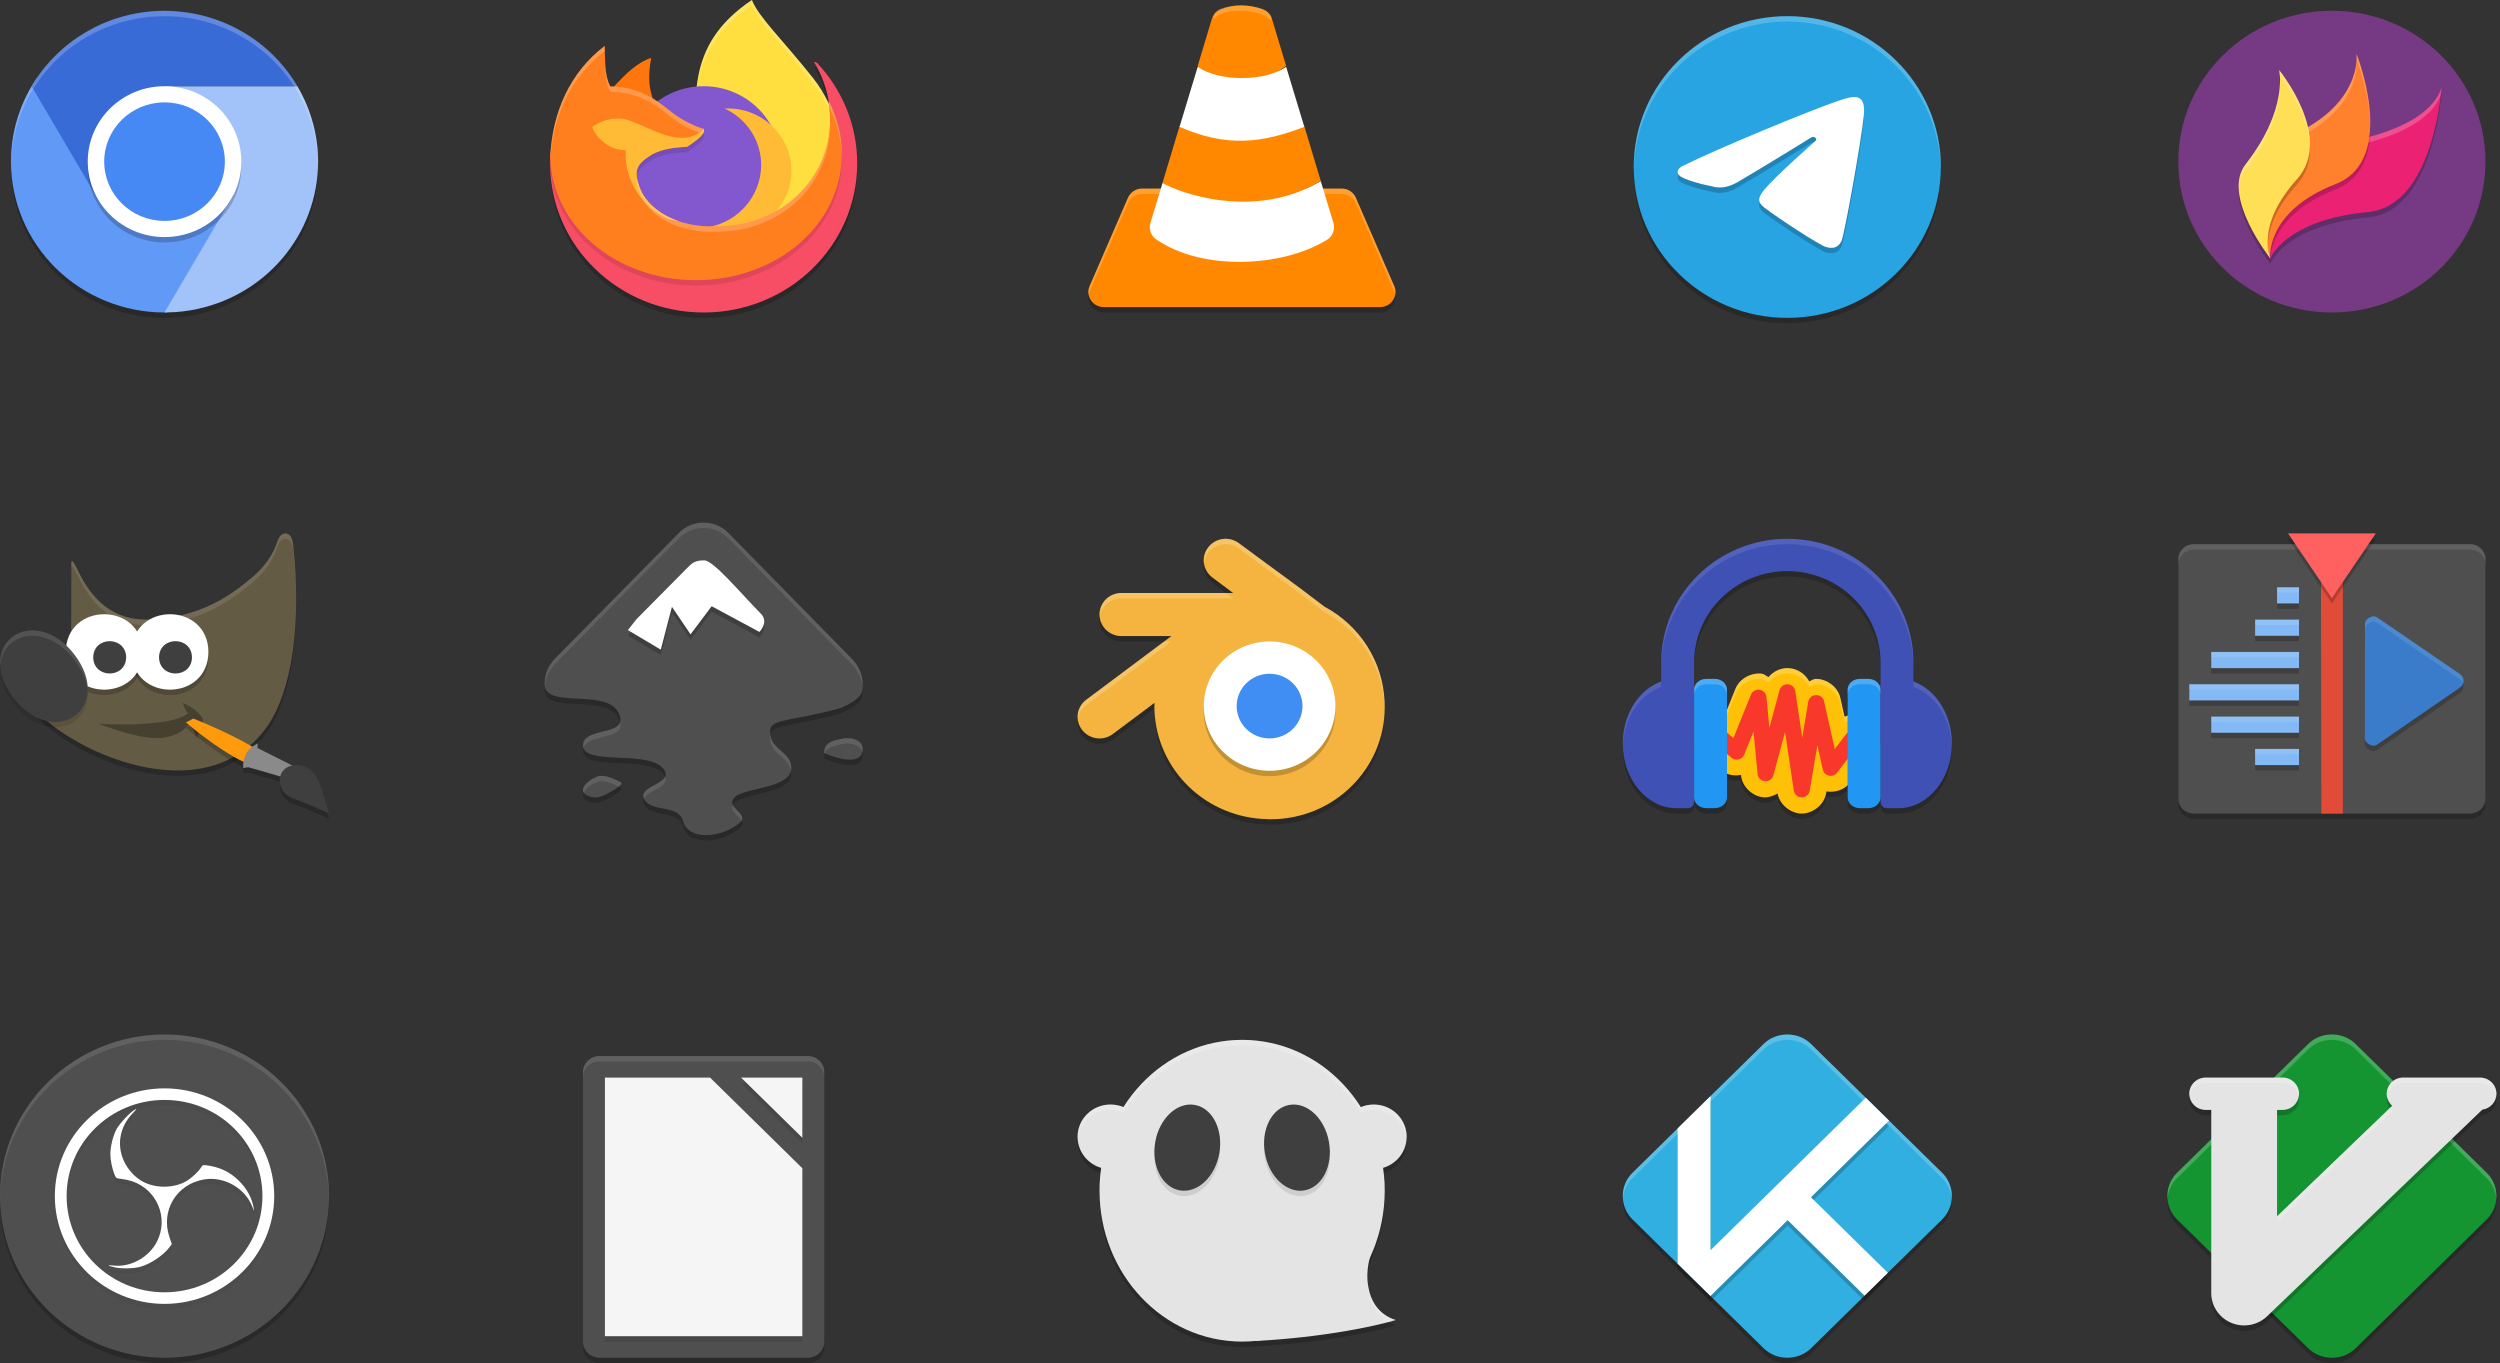 <svg width="464" height="253" viewBox="0 0 464 253" fill="none" xmlns="http://www.w3.org/2000/svg">
<rect x="0" y="0" width="464" height="253" fill="#333333" stroke="none"/>
<path opacity="0.2" d="M30.536 59C46.277 59 59.038 46.464 59.038 31C59.038 15.536 46.277 3 30.536 3C14.795 3 2.035 15.536 2.035 31C2.035 46.464 14.795 59 30.536 59Z" fill="black"/>
<path opacity="0.1" d="M30.524 57.969C14.743 57.969 2.038 45.488 2.038 29.984C2.038 29.749 2.032 29.517 2.038 29.284C2.414 44.461 14.981 56.57 30.524 56.57C46.067 56.57 58.635 44.461 59.011 29.284C59.017 29.517 59.011 29.749 59.011 29.984C59.011 45.488 46.306 57.969 30.524 57.969Z" fill="black"/>
<path d="M6.819 14.504C6.328 15.236 5.875 16.02 5.415 16.797C3.2 20.858 2.039 25.393 2.036 30C2.036 37.426 5.038 44.548 10.383 49.799C15.728 55.05 22.977 57.999 30.537 57.999C30.682 57.995 30.828 57.99 30.974 57.984L44.469 35.937C43.388 37.667 38.884 39.882 36.962 40.972C30.812 44.461 23.002 42.206 19.451 36.164L6.819 14.504H6.819Z" fill="#6199F6"/>
<path d="M30.569 16C30.538 16 35.093 17.996 37.015 19.086C41.926 21.872 42.438 31.82 42.45 35.847L43.273 36.316L42.434 37.742C42.434 37.743 42.434 37.808 42.434 37.808L42.116 38.281L30.538 57.984C30.613 57.986 30.689 57.992 30.764 57.992C31.158 57.985 31.552 57.971 31.945 57.949C32.173 57.938 32.401 57.937 32.629 57.921C33.527 57.856 34.421 57.749 35.309 57.601C35.367 57.592 35.425 57.58 35.484 57.57C42.082 56.427 48.06 53.038 52.368 47.996C56.676 42.954 59.037 36.582 59.038 30C59.026 25.081 57.694 20.252 55.178 16H30.569Z" fill="#A2C2FA"/>
<path d="M30.526 2C30.361 2.004 30.197 2.009 30.032 2.016C29.528 2.021 29.025 2.039 28.521 2.071C28.494 2.074 28.466 2.078 28.438 2.082C27.575 2.145 26.715 2.247 25.861 2.387C25.774 2.401 25.686 2.411 25.599 2.426C25.594 2.427 25.588 2.429 25.583 2.43C24.685 2.584 23.794 2.781 22.915 3.02C21.083 3.52 19.306 4.199 17.611 5.047C17.399 5.163 17.188 5.281 16.979 5.403C12.348 7.865 8.503 11.54 5.869 16.02L17.452 35.73L17.695 36.207L17.754 36.242L18.299 37.172L23.297 41.117L24.685 40.535L26.275 41.519C26.087 41.178 25.898 40.67 25.714 40.101L35.062 36.176L25.388 19.711C26.273 17.705 27.821 16.299 30.537 16H55.178C54.702 15.191 54.186 14.407 53.631 13.649C53.086 12.908 52.505 12.193 51.889 11.508C51.864 11.479 51.839 11.451 51.814 11.422C51.227 10.773 50.61 10.151 49.965 9.559C49.9 9.5 49.835 9.441 49.77 9.383C49.144 8.82 48.492 8.284 47.818 7.778C47.727 7.709 47.635 7.642 47.543 7.574C46.891 7.097 46.219 6.648 45.528 6.227C45.398 6.148 45.268 6.069 45.138 5.992C44.477 5.604 43.801 5.241 43.11 4.906C42.919 4.814 42.727 4.725 42.533 4.637C41.894 4.346 41.244 4.079 40.585 3.836C40.336 3.742 40.086 3.65 39.834 3.563C39.215 3.354 38.589 3.167 37.957 3C37.644 2.916 37.33 2.836 37.015 2.762C36.434 2.629 35.849 2.515 35.261 2.418C34.89 2.356 34.517 2.302 34.144 2.254C33.613 2.187 33.08 2.135 32.545 2.098C31.878 2.042 31.208 2.01 30.537 2C30.533 2 30.529 2 30.525 2H30.526Z" fill="#396BD7"/>
<path opacity="0.2" d="M30.536 2C26.793 2 23.087 2.724 19.629 4.131C16.171 5.538 13.029 7.601 10.383 10.201C7.736 12.801 5.637 15.888 4.204 19.285C2.772 22.682 2.035 26.323 2.035 30C2.039 30.164 2.045 30.328 2.053 30.492C2.188 23.157 5.248 16.168 10.575 11.027C15.901 5.886 23.069 3.003 30.536 3C38.003 3.006 45.169 5.89 50.494 11.033C55.819 16.176 58.877 23.166 59.01 30.5C59.02 30.333 59.029 30.167 59.036 30C59.036 22.574 56.033 15.453 50.689 10.202C45.344 4.951 38.095 2 30.536 2Z" fill="white"/>
<path opacity="0.2" d="M30.537 17C38.407 17 44.788 23.268 44.788 31C44.788 38.732 38.407 45 30.537 45C22.667 45 16.286 38.732 16.286 31C16.286 23.268 22.667 17 30.537 17Z" fill="black"/>
<path d="M30.537 16C38.407 16 44.788 22.268 44.788 30C44.788 37.732 38.407 44 30.537 44C22.667 44 16.286 37.732 16.286 30C16.286 22.268 22.667 16 30.537 16Z" fill="white"/>
<path d="M30.537 19C36.721 19 41.734 23.925 41.734 30C41.734 36.075 36.721 41 30.537 41C24.353 41 19.34 36.075 19.34 30C19.34 23.925 24.353 19 30.537 19Z" fill="#4688F4"/>
<path opacity="0.2" fill-rule="evenodd" clip-rule="evenodd" d="M53.132 100.013C52.675 99.941 52.264 100.195 52.017 100.484C51.77 100.773 51.598 101.132 51.449 101.583C51.191 102.365 50.243 105.266 46.824 108.133C43.405 111 37.51 115.742 27.291 116C21.078 116.072 17.302 112.454 14.824 107.631C14.206 106.428 13.233 104.185 13.233 105.612V107.819L13.201 119.239L13.264 119.39C13.264 119.39 13.821 120.606 13.233 122.245C12.645 123.884 9.889 126.275 4.705 127.806L4.072 127.991L4.192 128.648C4.48 130.238 5.626 131.868 7.317 133.536C9.009 135.205 11.275 136.893 13.912 138.419C19.188 141.472 25.945 143.884 32.51 143.996C39.075 144.109 45.498 141.851 49.749 135.596C53.999 129.341 56.072 117.403 54.374 101.855H54.371C54.317 101.428 54.221 101.064 54.05 100.745C53.878 100.425 53.59 100.096 53.132 100.024V100.013Z" fill="black"/>
<path fill-rule="evenodd" clip-rule="evenodd" d="M53.132 99.013C52.675 98.941 52.264 99.195 52.017 99.484C51.77 99.773 51.598 100.132 51.449 100.583C51.191 101.365 50.243 104.266 46.824 107.133C43.405 110 37.51 114.742 27.291 115C21.078 115.072 17.302 111.454 14.824 106.631C14.206 105.428 13.233 103.185 13.233 104.612V106.819L13.201 118.239L13.264 118.39C13.264 118.39 13.821 119.606 13.233 121.245C12.645 122.884 9.889 125.275 4.705 126.806L4.072 126.991L4.192 127.648C4.48 129.238 5.626 130.868 7.317 132.536C9.009 134.205 11.275 135.893 13.912 137.419C19.188 140.472 25.945 142.884 32.51 142.996C39.075 143.109 45.498 140.851 49.749 134.596C53.999 128.341 56.072 116.403 54.374 100.855H54.371C54.317 100.428 54.221 100.064 54.05 99.745C53.878 99.425 53.59 99.096 53.132 99.024V99.013Z" fill="#645B44"/>
<path opacity="0.1" fill-rule="evenodd" clip-rule="evenodd" d="M53.132 99.012C52.674 98.941 52.263 99.196 52.016 99.485C51.769 99.774 51.599 100.131 51.45 100.582C51.192 101.364 50.242 104.266 46.824 107.133C43.405 110 37.511 114.742 27.293 115C21.079 115.072 17.303 111.454 14.825 106.631C14.207 105.428 13.233 103.185 13.233 104.612V105.612C13.233 104.185 14.207 106.428 14.825 107.631C17.303 112.454 21.079 116.072 27.293 116C37.511 115.742 43.405 111 46.824 108.133C50.242 105.266 51.192 102.364 51.45 101.582C51.599 101.131 51.769 100.774 52.016 100.485C52.263 100.196 52.674 99.941 53.132 100.012V100.024C53.589 100.095 53.879 100.425 54.05 100.745C54.222 101.064 54.316 101.429 54.37 101.856H54.374C54.77 105.479 54.952 108.896 54.959 112.1C54.994 108.613 54.811 104.857 54.374 100.856H54.37C54.316 100.429 54.222 100.064 54.05 99.745C53.879 99.425 53.589 99.095 53.132 99.024V99.012ZM13.233 106.819L13.201 118.239L13.203 118.245L13.233 107.819V106.819ZM13.469 120.209C13.434 120.528 13.366 120.873 13.233 121.245C12.645 122.884 9.889 125.275 4.706 126.805L4.072 126.991L4.193 127.647C4.21 127.742 4.239 127.839 4.262 127.934L4.706 127.805C9.889 126.275 12.645 123.884 13.233 122.245C13.526 121.428 13.534 120.718 13.469 120.209Z" fill="white"/>
<path opacity="0.2" fill-rule="evenodd" clip-rule="evenodd" d="M19.339 115C17.576 115 15.805 115.573 14.456 116.751C13.107 117.929 12.215 119.724 12.215 122.002C12.215 124.28 13.107 126.072 14.456 127.25C15.805 128.428 17.576 129 19.339 129C21.102 129 22.873 128.428 24.222 127.25C25.571 126.072 26.465 124.28 26.465 122.002C26.465 119.724 25.571 117.929 24.222 116.751C22.873 115.573 21.102 115 19.339 115Z" fill="black"/>
<path opacity="0.2" fill-rule="evenodd" clip-rule="evenodd" d="M31.554 115C29.791 115 28.019 115.573 26.671 116.751C25.322 117.929 24.43 119.724 24.43 122.002C24.43 124.28 25.322 126.072 26.671 127.25C28.019 128.428 29.791 129 31.554 129C33.316 129 35.088 128.428 36.437 127.25C37.786 126.072 38.68 124.28 38.68 122.002C38.68 119.724 37.786 117.929 36.437 116.751C35.088 115.573 33.316 115 31.554 115Z" fill="black"/>
<path fill-rule="evenodd" clip-rule="evenodd" d="M19.339 114C17.576 114 15.805 114.573 14.456 115.751C13.107 116.929 12.215 118.724 12.215 121.002C12.215 123.28 13.107 125.072 14.456 126.25C15.805 127.428 17.576 128 19.339 128C21.102 128 22.873 127.428 24.222 126.25C25.571 125.072 26.465 123.28 26.465 121.002C26.465 118.724 25.571 116.929 24.222 115.751C22.873 114.573 21.102 114 19.339 114Z" fill="white"/>
<path fill-rule="evenodd" clip-rule="evenodd" d="M20.358 119C19.61 119 18.853 119.243 18.271 119.752C17.688 120.261 17.304 121.045 17.304 122C17.304 122.956 17.688 123.74 18.271 124.249C18.853 124.757 19.61 125 20.358 125C21.106 125 21.863 124.757 22.446 124.249C23.028 123.74 23.412 122.956 23.412 122C23.412 121.045 23.028 120.261 22.446 119.752C21.863 119.243 21.106 119 20.358 119Z" fill="#3F3F3F"/>
<path opacity="0.3" fill-rule="evenodd" clip-rule="evenodd" d="M18.322 134.39C21.115 134.39 23.66 134.53 25.969 134.39C29.805 134.153 33.176 133.736 34.881 132.425C34.16 131.497 33.959 130.479 33.959 130.479C33.959 130.479 36.127 131.365 37.254 132.814C38.377 134.259 36.859 135.149 36.565 136.998C35.91 135.374 35.501 134.765 35.336 134.12C34.146 135.758 32.097 136.933 29.341 136.998C26.408 137.065 22.674 135.924 18.322 134.393L18.322 134.39Z" fill="black"/>
<path opacity="0.1" fill-rule="evenodd" clip-rule="evenodd" d="M6.072 118C5.711 118 5.356 118.022 5.012 118.074C4.093 118.213 3.243 118.546 2.51 119.05C-0.423 121.069 -1.195 125.644 2.427 130.434C6.05 135.225 10.842 135.969 13.775 133.95C16.708 131.931 17.483 127.356 13.861 122.566C11.483 119.422 8.601 118.022 6.072 118.001L6.072 118Z" fill="black"/>
<path fill-rule="evenodd" clip-rule="evenodd" d="M6.072 117C5.711 117 5.356 117.022 5.012 117.074C4.093 117.213 3.243 117.546 2.51 118.05C-0.423 120.069 -1.195 124.644 2.427 129.434C6.05 134.225 10.842 134.969 13.775 132.95C16.708 130.931 17.483 126.356 13.861 121.566C11.483 118.422 8.601 117.022 6.072 117.001L6.072 117Z" fill="#3F3F3F"/>
<path fill-rule="evenodd" clip-rule="evenodd" d="M31.554 114C29.791 114 28.019 114.573 26.671 115.751C25.322 116.929 24.43 118.724 24.43 121.002C24.43 123.28 25.322 125.072 26.671 126.25C28.019 127.428 29.791 128 31.554 128C33.316 128 35.088 127.428 36.437 126.25C37.786 125.072 38.68 123.28 38.68 121.002C38.68 118.724 37.786 116.929 36.437 115.751C35.088 114.573 33.316 114 31.554 114Z" fill="white"/>
<path fill-rule="evenodd" clip-rule="evenodd" d="M32.573 119C31.825 119 31.068 119.243 30.485 119.752C29.903 120.261 29.519 121.045 29.519 122C29.519 122.956 29.903 123.74 30.485 124.249C31.068 124.757 31.825 125 32.573 125C33.321 125 34.078 124.757 34.66 124.249C35.243 123.74 35.627 122.956 35.627 122C35.627 121.045 35.243 120.261 34.66 119.752C34.078 119.243 33.321 119 32.573 119Z" fill="#3F3F3F"/>
<path opacity="0.2" d="M35.867 134.36L34.521 135.086C34.521 135.086 40.143 139.977 45.195 142.387C45.133 142.747 45.108 143.112 45.142 143.547L46.072 143.391C46.072 143.391 49.546 144.38 52.013 145.122C51.636 146.619 52.411 148.487 54.472 149.229C57.893 150.46 61.074 152 61.074 152C59.442 146.791 58.864 142.656 54.599 143.024C54.478 143.034 54.37 143.062 54.257 143.083L47.798 139.831V138.958L47.156 139.372C47.038 139.435 46.928 139.513 46.82 139.592C42.144 136.818 35.867 134.36 35.867 134.36V134.36Z" fill="black"/>
<path d="M47.754 142.392L48.984 139.986C44.409 136.697 35.867 133.36 35.867 133.36L34.52 134.087C34.52 134.087 42.276 140.845 47.754 142.392Z" fill="#FF9A0C"/>
<path d="M47.797 137.957L47.156 138.371C46.562 138.691 46.08 139.234 45.689 139.862C45.242 140.894 45.065 141.54 45.142 142.548L46.071 142.392C46.071 142.392 50.924 143.759 53.221 144.479L53.49 143.97L54.436 142.171L47.797 138.83V137.957Z" fill="#8A8A8A"/>
<path d="M61.074 151C59.442 145.791 58.864 141.655 54.599 142.023C51.162 142.32 50.921 146.951 54.473 148.228C57.894 149.459 61.074 151 61.074 151H61.074Z" fill="#3F3F3F"/>
<path opacity="0.1" fill-rule="evenodd" clip-rule="evenodd" d="M6.071 117C5.709 117 5.355 117.022 5.011 117.075C4.092 117.214 3.241 117.545 2.508 118.049C0.83 119.204 -0.134 121.2 0.021 123.59C0.157 121.647 1.07 120.039 2.508 119.049C3.241 118.545 4.092 118.214 5.011 118.075C5.355 118.022 5.709 118 6.071 118C8.6 118.022 11.483 119.421 13.86 122.565C15.409 124.614 16.148 126.622 16.264 128.409C16.405 126.389 15.706 124.006 13.86 121.565C11.483 118.421 8.6 117.022 6.071 117Z" fill="white"/>
<path opacity="0.2" d="M61.033 221.828C60.814 229.633 57.506 237.047 51.811 242.494C46.117 247.941 38.485 250.993 30.537 251C22.648 250.996 15.066 247.992 9.381 242.618C3.696 237.244 0.349 229.917 0.041 222.172C0.023 222.448 0.01 222.724 0 223C0 230.956 3.217 238.587 8.944 244.213C14.671 249.839 22.438 253 30.537 253C38.636 253 46.403 249.839 52.13 244.213C57.857 238.587 61.074 230.956 61.074 223C61.068 222.609 61.055 222.218 61.033 221.828Z" fill="black"/>
<path d="M61.074 222C61.074 229.956 57.857 237.587 52.13 243.213C46.403 248.839 38.636 252 30.537 252C22.438 252 14.671 248.839 8.944 243.213C3.217 237.587 0 229.956 0 222C0 214.044 3.217 206.413 8.944 200.787C14.671 195.161 22.438 192 30.537 192C38.636 192 46.403 195.161 52.13 200.787C57.857 206.413 61.074 214.044 61.074 222Z" fill="#4F4F4F"/>
<g opacity="0.2">
<path opacity="0.2" d="M26.18 236.08C28.116 235.496 30.439 233.895 31.528 232.392L31.888 231.896L31.438 230.559C29.795 225.674 32.778 220.749 37.894 219.901C41.613 219.285 45.514 221.519 46.859 225.036C47.179 225.873 47.189 225.881 47.085 225.239C46.777 223.338 45.819 221.585 44.261 220.073C42.636 218.495 40.749 217.6 38.391 217.29C37.667 217.195 37.592 217.222 37.32 217.675C36.9 218.372 35.679 219.54 34.777 220.106C32.347 221.632 28.601 221.632 26.166 220.108C23.414 218.386 21.857 215.088 22.362 212.05C22.638 210.391 23.381 208.92 24.566 207.687C25.425 206.794 25.483 206.695 24.987 206.974C24.151 207.444 22.196 209.532 21.641 210.546C21.001 211.715 20.481 213.784 20.484 215.151C20.486 216.327 20.8 217.888 21.26 219.017C21.529 219.676 21.563 219.696 22.556 219.807C23.117 219.869 24.003 220.065 24.526 220.241C29.147 221.803 31.327 227.039 29.164 231.379C27.689 234.337 24.276 236.241 21.085 235.886C19.786 235.742 19.924 235.914 21.364 236.236C22.64 236.521 24.967 236.446 26.18 236.08V236.08Z" fill="black"/>
<path opacity="0.2" d="M30.537 203C19.307 203 10.179 211.967 10.179 223C10.179 234.033 19.307 243 30.537 243C41.768 243 50.895 234.033 50.895 223C50.895 211.967 41.768 203 30.537 203ZM30.537 205.148C40.587 205.148 48.708 213.127 48.708 223C48.708 232.873 40.587 240.852 30.537 240.852C20.488 240.852 12.366 232.873 12.366 223C12.366 213.127 20.488 205.148 30.537 205.148Z" fill="black"/>
</g>
<path opacity="0.1" d="M30.535 192C22.436 192.001 14.67 195.161 8.943 200.787C3.217 206.414 -1.7161e-08 214.044 0 222C0.004 222.171 0.01 222.341 0.018 222.512C0.148 214.644 3.42 207.141 9.129 201.62C14.837 196.1 22.525 193.004 30.535 193H30.537C38.546 193.006 46.233 196.102 51.94 201.622C57.647 207.143 60.918 214.645 61.048 222.512C61.058 222.341 61.066 222.171 61.072 222C61.072 214.044 57.855 206.414 52.129 200.787C46.403 195.161 38.636 192.001 30.537 192H30.535Z" fill="white"/>
<path d="M26.18 235.08C28.116 234.496 30.439 232.895 31.528 231.392L31.888 230.896L31.438 229.559C29.795 224.674 32.778 219.749 37.894 218.901C41.613 218.285 45.514 220.519 46.859 224.036C47.179 224.873 47.189 224.881 47.085 224.239C46.777 222.338 45.819 220.585 44.261 219.073C42.636 217.495 40.749 216.6 38.391 216.29C37.667 216.195 37.592 216.222 37.32 216.675C36.9 217.372 35.679 218.54 34.777 219.106C32.347 220.632 28.601 220.632 26.166 219.108C23.414 217.386 21.857 214.088 22.362 211.05C22.638 209.391 23.381 207.92 24.566 206.687C25.425 205.794 25.483 205.695 24.987 205.974C24.151 206.444 22.196 208.532 21.641 209.546C21.001 210.715 20.481 212.784 20.484 214.151C20.486 215.327 20.8 216.888 21.26 218.017C21.529 218.676 21.563 218.696 22.556 218.807C23.117 218.869 24.003 219.065 24.526 219.241C29.147 220.803 31.327 226.039 29.164 230.379C27.689 233.337 24.276 235.241 21.085 234.886C19.786 234.742 19.924 234.914 21.364 235.236C22.64 235.521 24.967 235.446 26.18 235.08V235.08Z" fill="white"/>
<path d="M30.537 202C19.307 202 10.179 210.967 10.179 222C10.179 233.033 19.307 242 30.537 242C41.768 242 50.895 233.033 50.895 222C50.895 210.967 41.768 202 30.537 202ZM30.537 204.148C40.587 204.148 48.708 212.127 48.708 222C48.708 231.873 40.587 239.852 30.537 239.852C20.488 239.852 12.366 231.873 12.366 222C12.366 212.127 20.488 204.148 30.537 204.148Z" fill="white"/>
<path opacity="0.2" d="M112.614 21.07C105.947 26.135 102.092 22.47 102.092 31.327C102.092 46.61 114.852 59 130.593 59C146.334 59 159.094 46.61 159.094 31.327C159.094 24.212 156.328 17.723 151.784 12.821C151.885 12.817 151.358 12.419 151.087 12.519C152.987 15.612 154.081 19.238 154.081 23.115C154.081 34.46 147.658 45.699 136.11 45.699C128.693 46.053 118.812 41.394 117.291 37.035C116.31 34.223 116.558 31.064 119.227 29.316C120.677 28.411 122.791 27.518 126.135 27.414C129.19 25.44 127.704 25.664 127.557 25.067C126.608 24.812 124.923 24.459 122.597 22.661C120.537 21.068 119.58 20.464 113.576 20.409C112.442 18.263 112.725 23.617 112.614 21.07Z" fill="black"/>
<path d="M139.556 0C140.758 3.144 145.106 7.199 150.841 14.415C155.697 20.526 156.254 27.344 158.049 33.474L144.554 44.885L129.311 29.511C129.242 19.291 126.745 8.554 139.556 0Z" fill="#FFDE3F"/>
<path opacity="0.2" d="M139.556 0C130.356 6.143 129.058 13.412 129.078 20.807C129.186 13.758 130.771 6.865 139.556 1C140.758 4.144 145.105 8.199 150.84 15.414C155.484 21.258 156.207 27.743 157.83 33.66L158.049 33.475C156.254 27.345 155.697 20.525 150.84 14.414C145.105 7.199 140.758 3.144 139.556 0Z" fill="white"/>
<path d="M111.801 18.399C113.781 16.469 117.014 11.975 120.871 10.729C119.835 16.156 121.178 17.881 121.847 20.655L115.647 19.076L111.801 18.399Z" fill="#FF750E"/>
<path d="M130.593 44C138.464 44 144.844 37.732 144.844 30C144.844 22.268 138.464 16 130.593 16C122.723 16 116.343 22.268 116.343 30C116.343 37.732 122.723 44 130.593 44Z" fill="#8357CD"/>
<path d="M135.108 20.129C134.905 20.131 134.703 20.138 134.5 20.151C138.628 22.054 141.265 26.127 141.271 30.606C141.268 36.761 136.361 41.975 130.105 42.293C131.669 43.02 133.377 43.259 135.108 43.264C141.611 43.264 146.883 38.085 146.883 31.697C146.883 25.308 141.611 20.129 135.108 20.129V20.129Z" fill="#FFBA36"/>
<path d="M112.614 20.07C105.947 25.135 102.092 21.47 102.092 30.327C102.092 45.61 114.852 58 130.593 58C146.334 58 159.094 45.61 159.094 30.327C159.094 23.212 156.328 16.723 151.784 11.821C151.885 11.817 151.358 11.419 151.087 11.519C152.987 14.612 154.081 18.238 154.081 22.115C154.081 33.46 147.658 44.699 136.11 44.699C128.693 45.053 118.812 40.394 117.291 36.035C116.31 33.223 116.558 30.064 119.227 28.316C120.677 27.411 122.791 26.518 126.135 26.414C129.19 24.44 127.704 24.664 127.557 24.067C126.608 23.812 124.923 23.459 122.597 21.661C120.537 20.068 119.58 19.464 113.576 19.409C112.442 17.263 112.725 22.617 112.614 20.07Z" fill="#F74E66"/>
<path opacity="0.1" d="M112.228 9.521C105.846 14.37 102.471 21.804 102.123 30.199C102.488 43.064 114.442 53 129.166 53C144.12 53 156.242 42.744 156.242 29.6C156.242 26.058 155.355 22.698 153.776 19.677C153.968 20.796 154.08 21.941 154.08 23.114C154.08 34.459 144.717 43 133.168 43C125.751 43.354 120.171 39.986 118.651 35.627C117.669 32.814 117.991 31.627 120.66 29.879C122.11 28.975 124.152 28.362 127.496 28.257C130.551 26.284 130.785 25.525 130.638 24.927C129.689 24.672 127.072 23.685 124.746 21.886C122.686 20.293 119.267 17.083 113.263 17.028C112.129 14.882 112.339 12.069 112.228 9.521Z" fill="black"/>
<path d="M112.228 8.521C105.846 13.37 102.471 20.804 102.123 29.199C102.488 42.064 114.442 52 129.166 52C144.12 52 156.242 41.744 156.242 28.6C156.242 25.058 155.355 21.698 153.776 18.677C153.968 19.796 154.08 20.941 154.08 22.114C154.08 33.459 144.717 42 133.168 42C125.751 42.354 120.171 38.986 118.651 34.627C117.669 31.814 117.991 30.627 120.66 28.879C122.11 27.975 124.152 27.362 127.496 27.257C130.551 25.284 130.785 24.525 130.638 23.927C129.689 23.672 127.072 22.685 124.746 20.886C122.686 19.293 119.267 16.083 113.263 16.028C112.129 13.882 112.339 11.069 112.228 8.521Z" fill="#FF7F1F"/>
<path d="M114.828 22.008C112.888 21.966 111.254 22.622 109.957 23.492C109.725 23.72 111.805 27.85 116.14 27.895C115.739 34.764 120.972 39.787 124.486 40.781L126.029 41.059C122.293 39.8 119.629 37.424 118.653 34.625C117.672 31.812 117.991 30.627 120.661 28.879C122.111 27.975 124.151 27.363 127.496 27.258C129.023 26.271 129.849 25.586 130.271 25.074C130.482 24.819 130.592 24.608 130.641 24.422C130.69 24.235 130.678 24.075 130.641 23.926C126.523 28 120.676 23.517 116.144 22.152C115.717 22.063 115.275 22.017 114.828 22.008V22.008Z" fill="#FFBA36"/>
<path opacity="0.2" d="M112.227 8.521C105.845 13.37 102.471 20.805 102.124 29.199C102.129 29.377 102.144 29.552 102.153 29.729C102.606 21.528 105.965 14.279 112.227 9.521C112.338 12.069 112.129 14.882 113.263 17.027C119.267 17.082 122.686 20.294 124.746 21.887C126.944 23.586 129.355 24.538 130.42 24.855C130.677 24.466 130.701 24.18 130.639 23.928C129.69 23.673 127.072 22.685 124.746 20.887C122.686 19.294 119.267 16.082 113.263 16.027C112.129 13.882 112.338 11.069 112.227 8.521ZM153.776 18.678C153.854 19.13 153.908 19.59 153.957 20.051C155.349 22.837 156.154 25.899 156.228 29.121C156.232 28.947 156.241 28.775 156.241 28.6C156.241 25.057 155.355 21.699 153.776 18.678ZM154.064 22.748C153.722 33.775 144.499 42 133.168 42C125.75 42.354 120.171 38.986 118.651 34.627C118.414 33.95 118.258 33.369 118.187 32.85C118.082 33.605 118.25 34.477 118.651 35.627C120.171 39.986 125.75 43.354 133.168 43C144.716 43 154.08 34.458 154.08 23.113C154.08 22.99 154.067 22.871 154.064 22.748Z" fill="white"/>
<path opacity="0.2" fill-rule="evenodd" clip-rule="evenodd" d="M130.59 98C128.907 98.001 127.271 98.621 125.981 99.932L103.035 123.213C101.77 124.498 101.1 126.192 101.074 127.869C101.074 127.895 101.074 127.957 101.074 127.984C101.074 132.974 113.907 128.128 115.13 134.229C115.792 137.53 108.206 136.018 108.206 139.34C108.206 143.236 120.527 140.058 123.184 143.768C125.218 146.607 118.014 146.731 119.627 149.449C121.012 151.781 125.963 150.288 126.788 153.422C127.731 157.002 133.802 156.602 137.232 153.764C139.334 152.024 134.439 150.934 136.349 148.992C138.26 147.051 147.359 147.415 146.85 143.201C146.514 140.412 142.992 140.106 142.938 136.955C142.748 134.287 146.293 135.065 156.077 132.41C159.989 130.604 160.128 129.645 160.113 127.982C160.112 127.949 160.113 127.904 160.113 127.869C160.091 126.192 159.301 124.498 158.037 123.213L135.202 99.932C133.912 98.621 132.275 98.001 130.594 98H130.59ZM157.485 138.004C157.031 137.989 156.574 138.028 156.252 138.125C155.644 138.314 152.764 138.422 153.001 140.781C155.61 141.96 159.587 142.898 160.061 140.539C160.417 138.77 158.844 138.058 157.485 138.004ZM111.226 145.022C110.971 145.054 110.796 145.167 110.548 145.273C108.561 146.122 107.231 147.909 109.086 148.689C110.942 149.47 112.183 148.645 113.81 147.678C115.437 146.71 115.393 146.534 115.275 146.16C115.05 146.211 113.571 145.175 112.013 145.022C111.753 144.997 111.48 144.989 111.226 145.022Z" fill="black"/>
<path fill-rule="evenodd" clip-rule="evenodd" d="M130.59 97C128.907 97.001 127.271 97.621 125.981 98.932L103.035 122.213C101.77 123.498 101.1 125.192 101.074 126.869C101.074 126.895 101.074 126.957 101.074 126.984C101.074 131.974 113.907 127.128 115.13 133.229C115.792 136.53 108.206 135.018 108.206 138.34C108.206 142.236 120.527 139.058 123.184 142.768C125.218 145.607 118.014 145.731 119.627 148.449C121.012 150.781 125.963 149.288 126.788 152.422C127.731 156.002 133.802 155.602 137.232 152.764C139.334 151.024 134.439 149.934 136.349 147.992C138.26 146.051 147.359 146.415 146.85 142.201C146.514 139.412 142.992 139.106 142.938 135.955C142.748 133.287 146.293 134.065 156.077 131.41C159.989 129.604 160.128 128.645 160.113 126.982C160.112 126.949 160.113 126.904 160.113 126.869C160.091 125.192 159.301 123.498 158.037 122.213L135.202 98.932C133.912 97.621 132.275 97.001 130.594 97H130.59ZM157.485 137.004C157.031 136.989 156.574 137.028 156.252 137.125C155.644 137.314 152.764 137.422 153.001 139.781C155.61 140.96 159.587 141.898 160.061 139.539C160.417 137.77 158.844 137.058 157.485 137.004ZM111.226 144.022C110.971 144.054 110.796 144.167 110.548 144.273C108.561 145.122 107.231 146.909 109.086 147.689C110.942 148.47 112.183 147.645 113.81 146.678C115.437 145.71 115.393 145.534 115.275 145.16C115.05 145.211 113.571 144.175 112.013 144.022C111.753 143.997 111.48 143.989 111.226 144.022Z" fill="#4F4F4F"/>
<path opacity="0.2" fill-rule="evenodd" clip-rule="evenodd" d="M130.699 105.005C132.431 105.02 137.175 110.787 141.408 115.107C142.598 116.676 140.947 118.285 140.947 118.285L132.081 113.518L128.167 118.739L124.713 113.632L122.639 121.577L116.537 117.945L118.15 115.901L127.705 106.254C128.438 105.52 129 104.993 130.699 105.006L130.699 105.005Z" fill="black"/>
<path fill-rule="evenodd" clip-rule="evenodd" d="M130.699 104.005C132.431 104.02 137.175 109.787 141.408 114.107C142.598 115.676 140.947 117.285 140.947 117.285L132.081 112.518L128.167 117.739L124.713 112.632L122.639 120.577L116.537 116.945L118.15 114.901L127.705 105.254C128.438 104.52 129 103.993 130.699 104.006L130.699 104.005Z" fill="white"/>
<path opacity="0.1" fill-rule="evenodd" clip-rule="evenodd" d="M130.59 97C128.907 97.001 127.271 97.621 125.981 98.932L103.035 122.213C101.77 123.498 101.1 125.192 101.074 126.869C101.074 126.895 101.074 126.957 101.074 126.984C101.074 127.117 101.088 127.24 101.106 127.359C101.246 125.853 101.898 124.368 103.035 123.213L125.981 99.932C127.271 98.621 128.907 98.001 130.59 98H130.594C132.275 98.001 133.912 98.621 135.202 99.932L158.037 123.213C159.244 124.44 160.01 126.039 160.097 127.641C160.111 127.431 160.115 127.215 160.113 126.982C160.113 126.949 160.113 126.904 160.113 126.869C160.091 125.192 159.302 123.498 158.037 122.213L135.202 98.932C133.912 97.621 132.275 97.001 130.594 97H130.59ZM115.082 134.057C114.36 136.269 108.206 135.343 108.206 138.34C108.206 138.512 108.239 138.666 108.285 138.812C109.064 136.181 115.754 137.339 115.13 134.229C115.118 134.168 115.097 134.115 115.082 134.057ZM142.975 136.379C142.941 136.553 142.922 136.739 142.938 136.955C142.991 140.035 146.35 140.404 146.814 143.025C146.868 142.771 146.886 142.499 146.85 142.201C146.53 139.544 143.326 139.134 142.975 136.379ZM157.485 137.004C157.031 136.989 156.574 137.028 156.252 137.125C155.644 137.314 152.764 137.422 153.001 139.781C153.035 139.797 153.074 139.811 153.109 139.826C153.626 138.392 155.74 138.284 156.252 138.125C156.574 138.028 157.031 137.989 157.485 138.004C158.569 138.047 159.772 138.519 160.041 139.602C160.046 139.579 160.057 139.562 160.061 139.539C160.417 137.77 158.844 137.058 157.485 137.004ZM111.226 144.021C110.971 144.054 110.796 144.167 110.548 144.273C108.959 144.952 107.796 146.229 108.341 147.113C108.653 146.429 109.5 145.721 110.548 145.273C110.796 145.167 110.971 145.054 111.226 145.021C111.48 144.989 111.753 144.997 112.013 145.021C113.155 145.134 114.246 145.717 114.84 146.002C115.37 145.599 115.357 145.42 115.275 145.16C115.05 145.211 113.571 144.175 112.013 144.021C111.753 143.997 111.48 143.989 111.226 144.021ZM123.423 144.197C122.686 145.694 118.721 146.242 119.518 148.191C120.281 146.701 124.261 146.157 123.423 144.197ZM136.035 149.424C135.444 150.561 137.079 151.413 137.606 152.342C138.267 151.286 136.536 150.445 136.035 149.424Z" fill="white"/>
<path opacity="0.2" d="M108.2 248V250C108.2 251.662 109.562 253 111.253 253H149.934C151.625 253 152.987 251.662 152.987 250V248C152.987 249.662 151.625 251 149.934 251H111.253C109.562 251 108.2 249.662 108.2 248Z" fill="black"/>
<path d="M152.987 249V199C152.987 197.338 151.625 196 149.934 196H111.253C109.562 196 108.2 197.338 108.2 199V249C108.2 250.662 109.562 252 111.253 252H149.934C151.625 252 152.987 250.662 152.987 249Z" fill="#4F4F4F"/>
<path opacity="0.1" d="M112.271 201V249H148.916V217.828L131.786 201H112.271ZM137.544 201L148.916 212.172V201H137.544Z" fill="black"/>
<path d="M112.271 200V248H148.916V216.828L131.786 200H112.271ZM137.544 200L148.916 211.172V200H137.544Z" fill="#F5F5F5"/>
<path opacity="0.1" d="M111.253 196C109.562 196 108.2 197.338 108.2 199V200C108.2 198.338 109.562 197 111.253 197H149.934C151.625 197 152.987 198.338 152.987 200V199C152.987 197.338 151.625 196 149.934 196H111.253Z" fill="white"/>
<path fill-rule="evenodd" clip-rule="evenodd" d="M211.977 35C210.827 35 209.789 35.679 209.347 36.721L202.222 53.127C201.44 54.969 202.819 56.999 204.852 57H256.15C258.184 56.999 259.563 54.969 258.78 53.127L251.656 36.721C251.213 35.679 250.176 35 249.026 35H211.977Z" fill="#FF8800"/>
<path opacity="0.2" fill-rule="evenodd" clip-rule="evenodd" d="M211.973 35C210.823 35 209.787 35.679 209.344 36.721L202.219 53.118C201.995 53.644 201.952 54.185 202.048 54.69C202.084 54.499 202.138 54.307 202.219 54.118L209.344 37.721C209.787 36.679 210.823 36 211.973 36H249.028C250.179 36 251.214 36.679 251.657 37.721L258.782 54.118C258.864 54.311 258.918 54.506 258.953 54.7C259.052 54.192 259.007 53.647 258.782 53.118L251.657 36.721C251.214 35.679 250.179 35 249.028 35H211.973Z" fill="white"/>
<path fill-rule="evenodd" clip-rule="evenodd" d="M230.504 1.001C229.21 0.987 227.89 1.203 226.586 1.717C225.778 2.037 225.163 2.701 224.916 3.522L222.294 12.229C226.44 20.989 234.776 15.099 238.703 12.229L236.082 3.522C235.82 2.653 235.147 1.963 234.275 1.668C233.068 1.26 231.799 1.015 230.504 1.001H230.504ZM218.923 23.429L215.76 33.93C216.784 42.843 232.719 40.981 245.132 33.573L242.078 23.43C234.241 26.493 231.062 17.559 218.923 23.43V23.429Z" fill="#FF8800"/>
<path opacity="0.2" fill-rule="evenodd" clip-rule="evenodd" d="M202.045 54.72C201.74 56.379 203.01 58 204.828 58H256.174C257.993 57.999 259.262 56.38 258.957 54.72C258.717 55.974 257.62 57.002 256.174 57.002H204.828C203.382 57.002 202.286 55.974 202.045 54.72Z" fill="black"/>
<path fill-rule="evenodd" clip-rule="evenodd" d="M222.295 12.4L215.76 33.98L218.924 23.538C227.652 27.367 234.242 26.584 242.08 23.538L245.135 33.626C232.73 40.968 218.831 35.738 215.761 33.98L213.519 41.38C213.171 42.529 213.615 43.767 214.621 44.453C219.013 47.446 224.718 48.651 230.396 48.598C236.075 48.545 241.771 47.226 246.244 44.543C247.342 43.884 247.851 42.587 247.486 41.38L238.707 12.4C234.777 15.185 226.225 15.185 222.295 12.4H222.295Z" fill="white"/>
<path opacity="0.2" d="M230.266 1C227.241 1 225.23 1.903 225.23 3.096C225.23 3.256 225.282 3.421 225.377 3.584C225.872 2.656 227.695 2 230.266 2C232.819 2 235.124 2.821 235.789 3.793C235.92 3.634 235.999 3.482 235.999 3.342C235.999 2.149 233.291 1 230.266 1Z" fill="white"/>
<path opacity="0.2" d="M227.721 101.007C226.417 100.933 225.104 101.477 224.25 102.579C222.883 104.342 223.227 106.842 225.021 108.185L228.859 111.056H208.144C205.889 111.056 204.073 112.84 204.073 115.056C204.073 117.272 205.889 119.056 208.144 119.056H217.405L201.609 130.87C199.814 132.212 199.469 134.712 200.836 136.475C202.202 138.238 204.747 138.577 206.541 137.235L214.283 131.447C214.269 131.65 214.259 131.853 214.251 132.056C214.257 137.356 216.302 142.457 219.976 146.338C223.651 150.218 228.682 152.59 234.063 152.978C234.513 153.015 234.967 153.038 235.424 153.046C235.492 153.05 235.559 153.053 235.627 153.056C235.654 153.056 235.681 153.055 235.708 153.054C235.747 153.055 235.785 153.056 235.824 153.056C247.523 153.056 257.005 143.744 257.003 132.259C257.003 132.214 257 132.168 256.999 132.123C257.001 132.101 257.002 132.079 257.003 132.057C257 131.901 256.994 131.745 256.987 131.59C256.982 131.438 256.978 131.286 256.969 131.135C256.808 127.516 255.697 124.001 253.745 120.929C251.792 117.857 249.064 115.334 245.825 113.604C240.66 109.608 235.198 105.746 229.956 101.823C229.283 101.319 228.504 101.052 227.721 101.008L227.721 101.007Z" fill="black"/>
<path d="M227.721 100.007C226.418 99.933 225.105 100.477 224.25 101.579C222.883 103.342 223.227 105.842 225.021 107.185L228.859 110.056H208.145C205.889 110.056 204.073 111.84 204.073 114.056C204.073 116.272 205.889 118.056 208.145 118.056H217.405L201.61 129.87C199.815 131.213 199.47 133.713 200.836 135.476C202.203 137.239 204.747 137.578 206.542 136.236L214.284 130.447C214.27 130.65 214.26 130.853 214.252 131.056C214.258 136.355 216.303 141.457 219.977 145.337C223.651 149.218 228.683 151.59 234.063 151.978C234.513 152.014 234.967 152.038 235.425 152.046C235.493 152.049 235.56 152.053 235.628 152.056C235.655 152.055 235.682 152.054 235.709 152.054C235.748 152.054 235.786 152.056 235.824 152.056C247.523 152.056 257.006 142.744 257.004 131.259C257.004 131.213 257 131.168 257 131.122C257.001 131.1 257.003 131.078 257.004 131.056C257 130.9 256.995 130.744 256.988 130.589C256.983 130.437 256.979 130.285 256.97 130.134C256.809 126.515 255.698 123 253.745 119.928C251.792 116.856 249.064 114.333 245.825 112.603C240.661 108.607 235.198 104.745 229.956 100.822C229.283 100.318 228.504 100.051 227.721 100.007Z" fill="#F4B43F"/>
<path opacity="0.2" d="M235.633 120.049C238.873 120.049 241.981 121.314 244.272 123.564C246.563 125.815 247.851 128.868 247.851 132.052C247.851 135.235 246.564 138.288 244.273 140.539C241.981 142.791 238.874 144.055 235.633 144.056C232.393 144.056 229.285 142.791 226.993 140.54C224.702 138.289 223.414 135.235 223.414 132.052C223.415 128.868 224.702 125.815 226.993 123.564C229.285 121.313 232.393 120.049 235.633 120.049Z" fill="black"/>
<path d="M235.639 119.056C238.879 119.056 241.986 120.32 244.276 122.57C246.567 124.821 247.854 127.873 247.854 131.056C247.854 134.238 246.567 137.291 244.276 139.541C241.986 141.791 238.879 143.056 235.639 143.056C232.4 143.056 229.293 141.791 227.002 139.541C224.711 137.291 223.424 134.238 223.424 131.056C223.424 127.873 224.711 124.821 227.002 122.57C229.293 120.32 232.4 119.056 235.639 119.056Z" fill="white"/>
<path d="M235.633 137.052C239.007 137.052 241.743 134.364 241.743 131.05C241.743 127.735 239.007 125.048 235.633 125.048C232.259 125.048 229.524 127.735 229.524 131.05C229.524 134.364 232.259 137.052 235.633 137.052Z" fill="#408EF4"/>
<path opacity="0.2" d="M216.068 119.056L201.608 129.87C200.423 130.756 199.886 132.145 200.04 133.495C200.184 132.489 200.717 131.536 201.608 130.87L217.404 119.056H216.068ZM208.143 110.056C205.888 110.056 204.072 111.84 204.072 114.056C204.072 114.227 204.1 114.39 204.121 114.556C204.373 112.58 206.062 111.056 208.143 111.056H228.858L227.522 110.056H208.143ZM227.72 100.007C226.416 99.933 225.103 100.477 224.248 101.579C223.561 102.466 223.308 103.539 223.453 104.557C223.533 103.863 223.784 103.178 224.248 102.579C225.103 101.477 226.416 100.933 227.72 101.007C228.502 101.051 229.281 101.318 229.954 101.821C235.197 105.744 240.658 109.607 245.823 113.602C249.062 115.332 251.79 117.855 253.743 120.927C255.696 123.999 256.807 127.515 256.968 131.133C256.977 131.284 256.981 131.436 256.986 131.588C256.988 131.629 256.989 131.669 256.99 131.709C256.993 131.559 257.002 131.409 257.002 131.258C257.002 131.212 256.998 131.167 256.998 131.121C257 131.1 257.001 131.078 257.002 131.056C256.999 130.901 256.993 130.745 256.986 130.589C256.981 130.438 256.977 130.286 256.968 130.134C256.807 126.516 255.696 123 253.743 119.929C251.791 116.857 249.063 114.333 245.824 112.603C240.659 108.607 235.197 104.745 229.955 100.822C229.282 100.318 228.502 100.052 227.72 100.007L227.72 100.007Z" fill="white"/>
<path opacity="0.2" fill-rule="evenodd" clip-rule="evenodd" d="M230.537 194C226.179 194.003 221.889 195.145 218.048 197.325C214.207 199.504 210.935 202.653 208.521 206.492C207.759 206.169 206.938 206.001 206.107 206C204.488 206 202.934 206.632 201.789 207.757C200.643 208.883 200 210.409 200 212C200.001 213.299 200.432 214.563 201.227 215.602C202.022 216.64 203.139 217.397 204.41 217.758C204.195 219.161 204.082 220.579 204.072 222C204.072 229.426 206.86 236.548 211.823 241.799C216.786 247.05 223.518 250 230.537 250C231.338 249.993 232.138 249.947 232.935 249.863L232.895 249.895C245.503 249.242 255.262 247.148 259.038 246C253.776 244.33 253.071 238.444 254.358 234.117C256.087 230.339 256.991 226.198 257.003 222C256.996 220.579 256.887 219.161 256.677 217.758C257.945 217.394 259.059 216.637 259.852 215.599C260.645 214.561 261.074 213.298 261.074 212C261.074 210.409 260.431 208.883 259.285 207.757C258.14 206.632 256.587 206 254.967 206C254.136 206.002 253.315 206.171 252.553 206.496C250.14 202.656 246.867 199.506 243.027 197.326C239.186 195.146 234.896 194.004 230.537 194Z" fill="black"/>
<path d="M230.537 249C245.154 249 257.003 236.464 257.003 221C257.003 205.536 245.154 193 230.537 193C215.921 193 204.072 205.536 204.072 221C204.072 236.464 215.921 249 230.537 249Z" fill="#E4E4E4"/>
<path d="M254.967 217C258.34 217 261.074 214.314 261.074 211C261.074 207.686 258.34 205 254.967 205C251.594 205 248.859 207.686 248.859 211C248.859 214.314 251.594 217 254.967 217Z" fill="#E4E4E4"/>
<path d="M206.107 217C209.48 217 212.215 214.314 212.215 211C212.215 207.686 209.48 205 206.107 205C202.734 205 200 207.686 200 211C200 214.314 202.734 217 206.107 217Z" fill="#E4E4E4"/>
<path d="M232.897 248.893C245.505 248.24 255.262 246.148 259.039 245C252.765 243.009 252.931 235 255.28 230.821L232.897 248.893Z" fill="#E4E4E4"/>
<path opacity="0.1" d="M218.963 221.931C222.246 222.511 225.533 219.431 226.303 215.051C227.074 210.671 225.037 206.65 221.754 206.07C218.471 205.49 215.184 208.57 214.413 212.95C213.643 217.33 215.68 221.351 218.963 221.931Z" fill="black"/>
<path d="M218.963 220.932C222.246 221.512 225.533 218.431 226.304 214.052C227.074 209.672 225.037 205.651 221.754 205.071C218.471 204.491 215.184 207.571 214.414 211.951C213.643 216.331 215.68 220.351 218.963 220.932Z" fill="#3F3F3F"/>
<path opacity="0.1" d="M242.117 221.932C245.399 221.354 247.433 217.335 246.659 212.955C245.885 208.574 242.596 205.492 239.314 206.069C236.031 206.647 233.998 210.666 234.772 215.046C235.546 219.427 238.834 222.509 242.117 221.932Z" fill="black"/>
<path d="M242.117 220.932C245.399 220.355 247.433 216.336 246.659 211.955C245.885 207.575 242.596 204.492 239.314 205.07C236.031 205.647 233.998 209.666 234.772 214.047C235.546 218.427 238.834 221.51 242.117 220.932Z" fill="#3F3F3F"/>
<path opacity="0.2" fill-rule="evenodd" clip-rule="evenodd" d="M230.537 193C226.179 193.003 221.889 194.145 218.048 196.325C214.207 198.504 210.935 201.653 208.521 205.492C207.759 205.169 206.938 205.001 206.107 205C204.488 205 202.934 205.632 201.789 206.757C200.643 207.883 200 209.409 200 211C200.003 211.162 200.012 211.323 200.028 211.484C200.159 209.989 200.856 208.596 201.982 207.581C203.107 206.565 204.579 206.001 206.107 206C206.938 206.001 207.759 206.169 208.521 206.492C210.935 202.653 214.207 199.504 218.048 197.325C221.889 195.145 226.179 194.003 230.537 194C234.896 194.004 239.186 195.146 243.027 197.326C246.867 199.506 250.14 202.656 252.553 206.496C253.315 206.171 254.136 206.002 254.967 206C256.496 206.001 257.969 206.565 259.095 207.581C260.221 208.598 260.918 209.992 261.048 211.488C261.064 211.326 261.072 211.163 261.074 211C261.074 209.409 260.431 207.883 259.285 206.757C258.14 205.632 256.587 205 254.967 205C254.136 205.002 253.315 205.171 252.553 205.496C250.14 201.656 246.867 198.506 243.027 196.326C239.186 194.146 234.896 193.004 230.537 193ZM256.879 218.688C256.812 218.712 256.745 218.736 256.677 218.758C256.712 219.08 256.743 219.403 256.768 219.727C256.805 219.714 256.842 219.701 256.879 219.688C256.936 220.345 256.972 221.004 256.985 221.664C256.993 221.443 256.999 221.221 257.003 221C256.992 220.228 256.951 219.456 256.879 218.688ZM204.207 218.691C204.132 219.459 204.087 220.229 204.072 221C204.079 221.182 204.087 221.365 204.097 221.547C204.114 220.927 204.151 220.308 204.207 219.691C204.24 219.703 204.273 219.714 204.306 219.725C204.335 219.402 204.37 219.079 204.41 218.758C204.342 218.737 204.274 218.715 204.207 218.691ZM253.865 237.922C253.827 238.424 253.826 238.93 253.846 239.434C253.852 239.263 253.852 239.092 253.865 238.922C254.085 241.532 255.176 244.006 257.591 245.369C258.109 245.242 258.689 245.106 259.038 245C255.594 243.907 254.125 241.007 253.865 237.922Z" fill="white"/>
<path opacity="0.2" d="M331.724 60C347.465 60 360.226 47.464 360.226 32C360.226 16.536 347.465 4 331.724 4C315.983 4 303.223 16.536 303.223 32C303.223 47.464 315.983 60 331.724 60Z" fill="black"/>
<path d="M331.724 59C347.465 59 360.226 46.464 360.226 31C360.226 15.536 347.465 3 331.724 3C315.983 3 303.223 15.536 303.223 31C303.223 46.464 315.983 59 331.724 59Z" fill="#28A4E2"/>
<path opacity="0.2" d="M341.763 45.781C342.312 44.749 345.464 27.09 345.915 22.524C346.403 18.001 343.861 18.842 341.522 19.606C335.783 21.488 317.639 29.113 312.673 31.63C311.45 32.122 310.922 32.957 311.811 33.68C312.577 34.293 315.38 35.134 317.64 35.561C319.567 36.128 321.064 35.585 322.446 34.829C325.766 32.917 335.66 26.839 336.192 26.5C336.725 26.162 337.308 26.79 337.01 27.095C336.712 27.399 329.705 33.5 327.405 36.258C326.186 37.774 326.222 38.584 327.474 39.541C330.283 41.679 337.788 46.554 338.905 46.849C340.328 47.224 341.162 46.913 341.763 45.781H341.763Z" fill="black"/>
<path d="M341.763 44.781C342.312 43.749 345.464 26.09 345.915 21.524C346.403 17.001 343.861 17.842 341.522 18.606C335.783 20.488 317.639 28.113 312.673 30.63C311.45 31.122 310.922 31.957 311.811 32.68C312.577 33.293 315.38 34.134 317.64 34.561C319.567 35.128 321.064 34.585 322.446 33.829C325.766 31.917 335.66 25.839 336.192 25.5C336.725 25.162 337.308 25.79 337.01 26.095C336.712 26.399 329.705 32.5 327.405 35.258C326.186 36.774 326.222 37.584 327.474 38.541C330.283 40.679 337.788 45.554 338.905 45.849C340.328 46.224 341.162 45.913 341.763 44.781H341.763Z" fill="white"/>
<path opacity="0.2" d="M331.724 3C324.165 3 316.916 5.95 311.571 11.201C306.226 16.452 303.223 23.574 303.223 31C303.228 31.195 303.235 31.391 303.245 31.586C303.355 24.236 306.404 17.223 311.732 12.062C317.061 6.9 324.242 4.005 331.724 4C339.177 4.004 346.332 6.876 351.656 12C356.979 17.125 360.048 24.094 360.204 31.414C360.212 31.276 360.219 31.138 360.226 31C360.226 23.574 357.223 16.452 351.878 11.201C346.533 5.95 339.283 3 331.724 3Z" fill="white"/>
<path opacity="0.2" d="M331.725 101C325.516 101 319.561 103.423 315.17 107.737C310.78 112.05 308.313 117.9 308.313 124V127.498C304.195 128.967 301.188 133.557 301.188 139C301.188 145.627 305.643 151 311.138 151H313.315C313.315 151 314.421 150.999 314.421 149.666V139V128.334V124C314.421 119.491 316.244 115.167 319.489 111.979C322.734 108.791 327.136 107 331.725 107C336.315 107 340.716 108.791 343.961 111.979C347.206 115.167 349.029 119.491 349.029 124V128.334V139V149.666C349.029 150.999 350.135 151 350.135 151H352.312C357.807 151 362.262 145.627 362.262 139C362.262 133.557 359.255 128.967 355.137 127.498V124C355.137 117.9 352.67 112.05 348.28 107.737C343.889 103.423 337.934 101 331.725 101Z" fill="black"/>
<path opacity="0.2" d="M331.839 125.002C330.409 124.967 329.11 125.636 328.232 126.674C327.812 126.466 327.444 126.107 327.001 126.045C325.147 125.786 322.895 126.863 322.097 128.848L320.101 133.81C319.758 133.77 319.413 133.669 319.085 133.711C317.869 133.864 316.891 134.462 316.194 135.248C315.498 136.034 315.028 137.069 315.041 138.273C315.054 139.477 315.68 140.777 316.64 141.597C316.64 141.598 316.641 141.599 316.642 141.599L319.325 143.894C320.408 144.82 321.817 145.059 323.131 144.82L323.141 144.922C323.141 144.923 323.141 144.924 323.141 144.926C323.356 147.142 325.394 148.826 327.326 148.982C328.188 149.052 329.099 148.734 329.92 148.269C330.316 150.441 332.442 151.982 334.367 152C336.331 152.018 338.557 150.464 338.93 148.23L338.988 147.887C340.557 148.151 342.38 147.597 343.447 146.191L347.473 140.896C348.234 139.895 348.567 138.496 348.32 137.316C348.073 136.137 347.392 135.221 346.543 134.598C345.693 133.974 344.606 133.595 343.385 133.697C343.033 133.727 342.695 133.902 342.348 134.025L341.566 130.533C341.084 128.378 338.895 126.952 336.972 127.002C336.561 127.013 336.192 127.328 335.783 127.467C335.031 126.037 333.54 125.044 331.841 125.002L331.839 125.002Z" fill="black"/>
<path d="M331.839 124.002C330.409 123.967 329.11 124.637 328.232 125.674C327.812 125.466 327.444 125.107 327.001 125.045C325.147 124.786 322.895 125.863 322.097 127.848L320.101 132.811C319.758 132.771 319.413 132.67 319.085 132.711C317.869 132.865 316.891 133.462 316.194 134.248C315.498 135.034 315.028 136.07 315.041 137.274C315.054 138.477 315.68 139.777 316.64 140.598C316.64 140.598 316.641 140.599 316.642 140.6L319.325 142.895C320.408 143.82 321.817 144.059 323.131 143.82L323.141 143.922C323.141 143.923 323.141 143.925 323.141 143.926C323.356 146.142 325.394 147.826 327.326 147.983C328.188 148.052 329.099 147.734 329.92 147.27C330.316 149.441 332.442 150.983 334.367 151C336.331 151.018 338.557 149.465 338.93 147.231L338.988 146.887C340.557 147.151 342.38 146.597 343.447 145.192L347.473 139.897C348.234 138.895 348.567 137.496 348.32 136.317C348.073 135.137 347.392 134.221 346.543 133.598C345.693 132.975 344.606 132.595 343.385 132.697C343.033 132.727 342.695 132.902 342.348 133.026L341.566 129.533C341.084 127.378 338.895 125.952 336.972 126.002C336.561 126.013 336.192 126.329 335.783 126.467C335.031 125.037 333.54 124.044 331.841 124.002L331.839 124.002Z" fill="#FFC107"/>
<path opacity="0.2" d="M331.838 124.002C330.409 123.967 329.11 124.637 328.232 125.674C327.812 125.466 327.444 125.107 327.001 125.045C325.147 124.786 322.895 125.863 322.097 127.848L320.101 132.811C319.758 132.771 319.413 132.67 319.085 132.711C317.869 132.864 316.891 133.462 316.194 134.248C315.498 135.034 315.028 136.069 315.041 137.273C315.043 137.441 315.06 137.611 315.085 137.781C315.187 136.79 315.596 135.923 316.194 135.248C316.891 134.462 317.869 133.864 319.085 133.711C319.413 133.67 319.758 133.771 320.101 133.811L322.097 128.848C322.895 126.863 325.147 125.786 327.001 126.045C327.444 126.107 327.812 126.466 328.232 126.674C329.11 125.637 330.409 124.967 331.838 125.002H331.84C333.54 125.044 335.031 126.037 335.783 127.467C336.192 127.329 336.561 127.013 336.972 127.002C338.895 126.952 341.084 128.378 341.566 130.533L342.348 134.025C342.695 133.902 343.033 133.727 343.385 133.697C344.606 133.595 345.693 133.974 346.542 134.598C347.392 135.221 348.073 136.137 348.32 137.316C348.337 137.397 348.344 137.48 348.356 137.563C348.399 137.138 348.403 136.715 348.32 136.316C348.073 135.137 347.392 134.221 346.542 133.598C345.693 132.974 344.606 132.595 343.385 132.697C343.033 132.727 342.695 132.902 342.348 133.025L341.566 129.533C341.084 127.378 338.895 125.952 336.972 126.002C336.561 126.013 336.192 126.329 335.783 126.467C335.031 125.037 333.54 124.044 331.84 124.002H331.838Z" fill="white"/>
<path opacity="0.2" d="M316.711 127C315.442 127 314.421 127.892 314.421 129V149C314.421 150.108 315.442 151 316.711 151H318.238C319.507 151 320.528 150.108 320.528 149V129C320.528 127.892 319.507 127 318.238 127H316.711ZM345.212 127C343.944 127 342.922 127.892 342.922 129V149C342.922 150.108 343.944 151 345.212 151H346.739C348.008 151 349.029 150.108 349.029 149V129C349.029 127.892 348.008 127 346.739 127H345.212Z" fill="black"/>
<path d="M311.138 126C305.643 126 301.188 131.373 301.188 138C301.188 144.627 305.643 150 311.138 150H313.315C313.315 150 314.421 150 314.421 148.667V127.333C314.421 126.167 313.35 126 313.35 126H311.138Z" fill="#3F51B5"/>
<path d="M352.312 126C357.807 126 362.262 131.373 362.262 138C362.262 144.627 357.807 150 352.312 150H350.135C350.135 150 349.029 150 349.029 148.667V127.333C349.029 126.167 350.1 126 350.1 126H352.312Z" fill="#3F51B5"/>
<path d="M319.649 137.204L322.333 139.5L326.358 129.5L327.7 143.5L331.725 128.5L334.409 146.5L337.092 130.5L339.776 142.5L343.801 137.204" stroke="#F8382A" stroke-width="3" stroke-linecap="round" stroke-linejoin="round"/>
<path d="M318.238 126H316.711C315.446 126 314.421 126.895 314.421 128V148C314.421 149.105 315.446 150 316.711 150H318.238C319.503 150 320.528 149.105 320.528 148V128C320.528 126.895 319.503 126 318.238 126Z" fill="#2196F3"/>
<path d="M346.739 126H345.212C343.947 126 342.922 126.895 342.922 128V148C342.922 149.105 343.947 150 345.212 150H346.739C348.004 150 349.029 149.105 349.029 148V128C349.029 126.895 348.004 126 346.739 126Z" fill="#2196F3"/>
<path d="M331.725 100C325.516 100 319.561 102.423 315.171 106.737C310.78 111.05 308.313 116.9 308.313 123V138H314.421V123C314.421 118.491 316.244 114.167 319.489 110.979C322.734 107.791 327.136 106 331.725 106C336.315 106 340.716 107.791 343.961 110.979C347.206 114.167 349.03 118.491 349.03 123V138H355.137V123C355.137 116.9 352.67 111.05 348.28 106.737C343.889 102.423 337.934 100 331.725 100Z" fill="#3F51B5"/>
<path opacity="0.2" d="M316.711 126C315.442 126 314.421 126.892 314.421 128V129C314.421 127.892 315.442 127 316.711 127H318.238C319.507 127 320.528 127.892 320.528 129V128C320.528 126.892 319.507 126 318.238 126H316.711Z" fill="white"/>
<path opacity="0.2" d="M345.212 126C343.944 126 342.922 126.892 342.922 128V129C342.922 127.892 343.944 127 345.212 127H346.739C348.008 127 349.029 127.892 349.029 129V128C349.029 126.892 348.008 126 346.739 126H345.212Z" fill="white"/>
<path opacity="0.1" d="M331.725 100C325.516 100 319.561 102.423 315.17 106.737C310.78 111.05 308.313 116.9 308.313 123V124C308.313 117.9 310.78 112.05 315.17 107.737C319.561 103.423 325.516 101 331.725 101C337.934 101 343.889 103.423 348.28 107.737C352.67 112.05 355.137 117.9 355.137 124V123C355.137 116.9 352.67 111.05 348.28 106.737C343.889 102.423 337.934 100 331.725 100ZM308.313 126.498C304.195 127.967 301.188 132.557 301.188 138C301.188 138.15 301.201 138.295 301.206 138.443C301.404 133.248 304.337 128.917 308.313 127.498V126.498ZM355.137 126.498V127.498C359.113 128.917 362.046 133.248 362.244 138.443C362.249 138.295 362.262 138.15 362.262 138C362.262 132.557 359.255 127.967 355.137 126.498Z" fill="white"/>
<path opacity="0.2" d="M331.724 193C330.125 193 328.524 193.586 327.328 194.76L302.98 218.683C300.588 221.032 300.592 224.964 302.983 227.314L327.332 251.236C329.723 253.586 333.729 253.589 336.12 251.24L360.469 227.317C362.86 224.968 362.86 221.033 360.469 218.683L336.12 194.76C334.925 193.586 333.324 193 331.724 193Z" fill="black"/>
<path d="M331.724 192C330.125 192 328.524 192.586 327.328 193.76L302.98 217.683C300.588 220.032 300.592 223.964 302.983 226.314L327.332 250.236C329.723 252.586 333.729 252.589 336.12 250.24L360.469 226.317C362.86 223.968 362.86 220.033 360.469 217.683L336.12 193.76C334.925 192.586 333.324 192 331.724 192Z" fill="#31AFE1"/>
<path opacity="0.2" d="M317.475 204.441L311.367 210.445V235.546L317.475 241.55V241.519L331.789 227.452L346.059 241.472L350.381 237.226L336.111 223.21L350.596 208.984L346.278 204.741L317.475 233.034V204.441Z" fill="black"/>
<path d="M317.475 203.441L311.367 209.445V234.547L317.475 240.551V240.52L331.789 226.453L346.059 240.473L350.381 236.227L336.111 222.211L350.596 207.984L346.278 203.742L317.475 232.035V203.441Z" fill="white"/>
<path opacity="0.2" d="M331.725 192C330.125 192 328.523 192.585 327.327 193.76L302.979 217.684C301.656 218.983 301.07 220.766 301.211 222.498C301.324 221.099 301.91 219.733 302.979 218.684L327.327 194.76C328.523 193.585 330.125 193 331.725 193C333.324 193 334.925 193.585 336.12 194.76L360.468 218.684C361.537 219.733 362.124 221.1 362.238 222.5C362.379 220.767 361.791 218.983 360.468 217.684L336.12 193.76C334.925 192.585 333.324 192 331.725 192Z" fill="white"/>
<g opacity="0.2">
<g opacity="0.2">
<path opacity="0.2" d="M432.799 3C448.563 3 461.3 15.512 461.3 31C461.3 46.487 448.563 59 432.799 59C417.034 59 404.297 46.487 404.297 31C404.297 15.512 417.034 3 432.799 3Z" fill="black"/>
</g>
</g>
<path d="M432.799 2C448.563 2 461.3 14.512 461.3 30C461.3 45.487 448.563 58 432.799 58C417.034 58 404.297 45.487 404.297 30C404.297 14.512 417.034 2 432.799 2Z" fill="#763983"/>
<path opacity="0.2" d="M435.7 27.321C452.512 24.155 453.157 17 453.157 17C453.157 17 451.833 39.173 439.547 40.346C423.978 41.833 421.346 49 421.346 49C421.346 49 421.028 46.699 422.009 43.697C423.975 37.687 429.108 28.563 435.7 27.321Z" fill="black"/>
<path d="M435.7 26.321C452.512 23.155 453.157 16 453.157 16C453.157 16 451.833 38.173 439.547 39.346C423.978 40.833 421.346 48 421.346 48C421.346 48 421.028 45.699 422.009 42.697C423.975 36.687 429.108 27.563 435.7 26.321Z" fill="#EB2273"/>
<path opacity="0.2" d="M453.157 16C453.157 16 452.512 23.154 435.7 26.32C429.109 27.562 423.975 36.688 422.01 42.697C421.305 44.853 421.276 46.611 421.312 47.451C421.357 46.502 421.523 45.187 422.01 43.697C423.975 37.688 429.109 28.562 435.7 27.32C449.694 24.684 452.451 19.341 452.994 17.605C453.097 16.678 453.157 16 453.157 16Z" fill="white"/>
<path opacity="0.2" d="M424.483 26.5C438.666 20.609 437.367 11 437.367 11C437.367 11 445.197 30.604 433.458 35.174C420.346 40.279 421.336 49 421.336 49C421.336 49 416.154 29.959 424.483 26.5Z" fill="black"/>
<path d="M424.483 25.5C438.666 19.609 437.367 10 437.367 10C437.367 10 445.197 29.604 433.458 34.174C420.346 39.279 421.336 48 421.336 48C421.336 48 416.154 28.959 424.483 25.5Z" fill="#FF812D"/>
<path opacity="0.2" d="M437.366 10C437.366 10 437.39 10.423 437.37 11.014C437.387 11.056 439.798 17.122 439.915 23.287C440.069 16.774 437.366 10 437.366 10ZM437.37 11.051C437.273 13.635 435.943 20.74 424.483 25.5C420.662 27.087 419.696 31.953 419.757 36.756C419.843 32.294 420.928 27.977 424.483 26.5C438.453 20.698 437.405 11.332 437.37 11.051Z" fill="white"/>
<path opacity="0.2" d="M416.782 31.502C424.808 21.215 423.003 14 423.003 14C423.003 14 433.286 26.533 426.289 34.296C418.472 42.967 421.403 49 421.403 49C421.403 49 412.179 37.402 416.782 31.502Z" fill="black"/>
<path d="M416.782 30.502C424.808 20.215 423.003 13 423.003 13C423.003 13 433.286 25.533 426.289 33.296C418.472 41.967 421.403 48 421.403 48C421.403 48 412.179 36.402 416.782 30.502Z" fill="#FFDF55"/>
<g opacity="0.1">
<g opacity="0.1">
<path opacity="0.1" d="M432.799 2C417.034 2 404.297 14.512 404.297 30C404.297 30.168 404.308 30.333 404.311 30.5C404.583 15.245 417.204 3 432.799 3C448.393 3 461.014 15.245 461.286 30.5C461.289 30.333 461.3 30.168 461.3 30C461.3 14.512 448.563 2 432.799 2Z" fill="white"/>
</g>
</g>
<path opacity="0.2" d="M423.002 13C423.002 13 423.101 13.433 423.149 14.19C423.717 14.902 428.44 20.999 428.712 27.203C428.983 20.296 423.002 13 423.002 13ZM423.155 15.236C423.112 18.114 422.182 23.58 416.781 30.502C415.754 31.819 415.419 33.421 415.513 35.113C415.584 33.794 415.959 32.556 416.781 31.502C422.854 23.719 423.298 17.708 423.155 15.236ZM420.883 45.488C420.851 46.256 420.897 46.913 420.98 47.441C421.239 47.792 421.402 48 421.402 48C421.402 48 420.969 47.093 420.883 45.488Z" fill="white"/>
<path opacity="0.2" d="M461.3 149.222V104.778C461.3 103.239 460.029 102 458.45 102H407.147C405.568 102 404.297 103.239 404.297 104.778V149.222C404.297 150.761 405.568 152 407.147 152H458.45C460.029 152 461.3 150.761 461.3 149.222Z" fill="black"/>
<path d="M461.3 148.222V103.778C461.3 102.239 460.029 101 458.45 101H407.147C405.568 101 404.297 102.239 404.297 103.778V148.222C404.297 149.761 405.568 151 407.147 151H458.45C460.029 151 461.3 149.761 461.3 148.222Z" fill="#4F4F4F"/>
<path opacity="0.1" d="M407.148 101C405.569 101 404.297 102.238 404.297 103.777V104.777C404.297 103.238 405.569 102 407.148 102H458.449C460.028 102 461.3 103.238 461.3 104.777V103.777C461.3 102.238 460.028 101 458.449 101H407.148Z" fill="white"/>
<path d="M430.764 101L430.843 151H434.835V101H430.764Z" fill="#E14C39"/>
<path opacity="0.2" fill-rule="evenodd" clip-rule="evenodd" d="M422.62 110V113H426.692V110H422.62ZM418.549 116V119H426.692V116H418.549ZM410.406 122V125H426.692V122H410.406ZM406.334 128V131H426.692V128H406.334ZM410.406 134V137H426.692V134H410.406ZM418.549 140V143H426.692V140H418.549Z" fill="black"/>
<path fill-rule="evenodd" clip-rule="evenodd" d="M422.62 109V112H426.692V109H422.62ZM418.549 115V118H426.692V115H418.549ZM410.406 121V124H426.692V121H410.406ZM406.334 127V130H426.692V127H406.334ZM410.406 133V136H426.692V133H410.406ZM418.549 139V142H426.692V139H418.549Z" fill="#83B9F5"/>
<path opacity="0.2" d="M440.942 100H432.799H424.656L428.728 106L432.799 112L436.871 106L440.942 100Z" fill="black"/>
<path d="M440.942 99H432.799H424.656L428.728 105L432.799 111L436.871 105L440.942 99Z" fill="#FF6161"/>
<path opacity="0.2" d="M440.49 115.402C439.74 115.441 438.933 116.089 438.935 116.807L438.907 137.993C438.907 138.95 440.34 139.783 441.16 139.214L456.611 128.585C457.436 128.023 457.434 126.706 456.611 126.143L441.189 115.586C440.983 115.445 440.74 115.389 440.49 115.402L440.49 115.402Z" fill="black"/>
<path d="M440.49 114.402C439.74 114.441 438.933 115.089 438.935 115.807L438.907 136.993C438.907 137.95 440.34 138.783 441.16 138.214L456.611 127.585C457.436 127.023 457.434 125.706 456.611 125.143L441.189 114.586C440.983 114.445 440.74 114.389 440.49 114.402L440.49 114.402Z" fill="#3A7CCA"/>
<path opacity="0.1" d="M440.489 114.402C439.74 114.442 438.933 115.089 438.935 115.807L438.907 136.994C438.907 136.997 438.909 136.999 438.909 137.002L438.935 116.807C438.933 116.089 439.74 115.442 440.489 115.402H440.491C440.741 115.389 440.983 115.445 441.189 115.586L456.611 126.143C456.874 126.322 457.042 126.583 457.138 126.867C457.343 126.26 457.173 125.527 456.611 125.143L441.189 114.586C440.983 114.445 440.741 114.389 440.491 114.402H440.489Z" fill="white"/>
<path opacity="0.1" fill-rule="evenodd" clip-rule="evenodd" d="M422.62 109V110H426.692V109H422.62ZM418.549 115V116H426.692V115H418.549ZM410.406 121V122H426.692V121H410.406ZM406.334 127V128H426.692V127H406.334ZM410.406 133V134H426.692V133H410.406ZM418.549 139V140H426.692V139H418.549Z" fill="white"/>
<path opacity="0.2" d="M432.798 193C431.199 193 429.598 193.586 428.402 194.76L404.054 218.683C401.663 221.033 401.666 224.964 404.058 227.314L428.406 251.236C430.797 253.586 434.804 253.589 437.195 251.24L461.543 227.317C463.934 224.968 463.934 221.033 461.543 218.683L437.195 194.76C435.999 193.586 434.398 193 432.798 193Z" fill="black"/>
<path d="M432.798 192C431.199 192 429.598 192.586 428.402 193.761L404.054 217.683C401.663 220.032 401.666 223.964 404.058 226.314L428.406 250.236C430.797 252.586 434.804 252.589 437.195 250.24L461.543 226.317C463.934 223.968 463.934 220.033 461.543 217.683L437.195 193.761C435.999 192.586 434.398 192 432.798 192Z" fill="#159532"/>
<path opacity="0.2" d="M432.799 192C431.2 192 429.596 192.585 428.401 193.76L404.053 217.684C402.73 218.983 402.144 220.766 402.286 222.498C402.398 221.099 402.984 219.733 404.053 218.684L428.401 194.76C429.596 193.585 431.2 193 432.799 193C434.399 193 435.999 193.585 437.194 194.76L461.542 218.684C462.611 219.733 463.198 221.1 463.312 222.5C463.453 220.767 462.866 218.983 461.542 217.684L437.194 193.76C435.999 192.585 434.399 192 432.799 192Z" fill="white"/>
<path opacity="0.2" d="M409.388 201C407.696 201 406.334 202.338 406.334 204C406.334 205.662 407.696 207 409.388 207H410.406V241C410.406 242.181 410.761 243.335 411.426 244.318C412.091 245.302 413.036 246.07 414.144 246.528C415.251 246.987 416.472 247.113 417.652 246.893C418.833 246.673 419.921 246.116 420.781 245.291L460.708 206.959C462.195 206.755 463.337 205.519 463.337 204C463.337 202.338 461.975 201 460.283 201H446.032C444.34 201 442.978 202.338 442.978 204C442.978 204.889 443.375 205.676 443.996 206.225L422.62 226.748V207H423.638C425.33 207 426.692 205.662 426.692 204C426.692 202.338 425.33 201 423.638 201H409.388Z" fill="black"/>
<path d="M409.388 200C407.696 200 406.334 201.338 406.334 203C406.334 204.662 407.696 206 409.388 206H410.406V240C410.406 241.181 410.761 242.335 411.426 243.318C412.091 244.302 413.036 245.07 414.144 245.528C415.251 245.987 416.472 246.113 417.652 245.893C418.833 245.673 419.921 245.116 420.781 244.291L460.708 205.959C462.195 205.755 463.337 204.519 463.337 203C463.337 201.338 461.975 200 460.283 200H446.032C444.34 200 442.978 201.338 442.978 203C442.978 203.889 443.375 204.676 443.996 205.225L422.62 225.748V206H423.638C425.33 206 426.692 204.662 426.692 203C426.692 201.338 425.33 200 423.638 200H409.388Z" fill="#E4E4E4"/>
<path opacity="0.2" d="M409.388 200C407.696 200 406.334 201.338 406.334 203C406.334 203.172 406.358 203.336 406.386 203.5C406.628 202.079 407.871 201 409.388 201H423.638C425.155 201 426.398 202.079 426.64 203.5C426.669 203.336 426.692 203.172 426.692 203C426.692 201.338 425.33 200 423.638 200H409.388ZM446.032 200C444.34 200 442.978 201.338 442.978 203C442.978 203.165 443.006 203.321 443.032 203.479C443.283 202.068 444.523 201 446.032 201H460.283C461.808 201 463.056 202.09 463.289 203.521C463.319 203.352 463.337 203.178 463.337 203C463.337 201.338 461.975 200 460.283 200H446.032ZM443.521 205.682L422.62 225.748V226.748L443.996 206.225C443.815 206.064 443.66 205.879 443.521 205.682Z" fill="white"/>
</svg>
